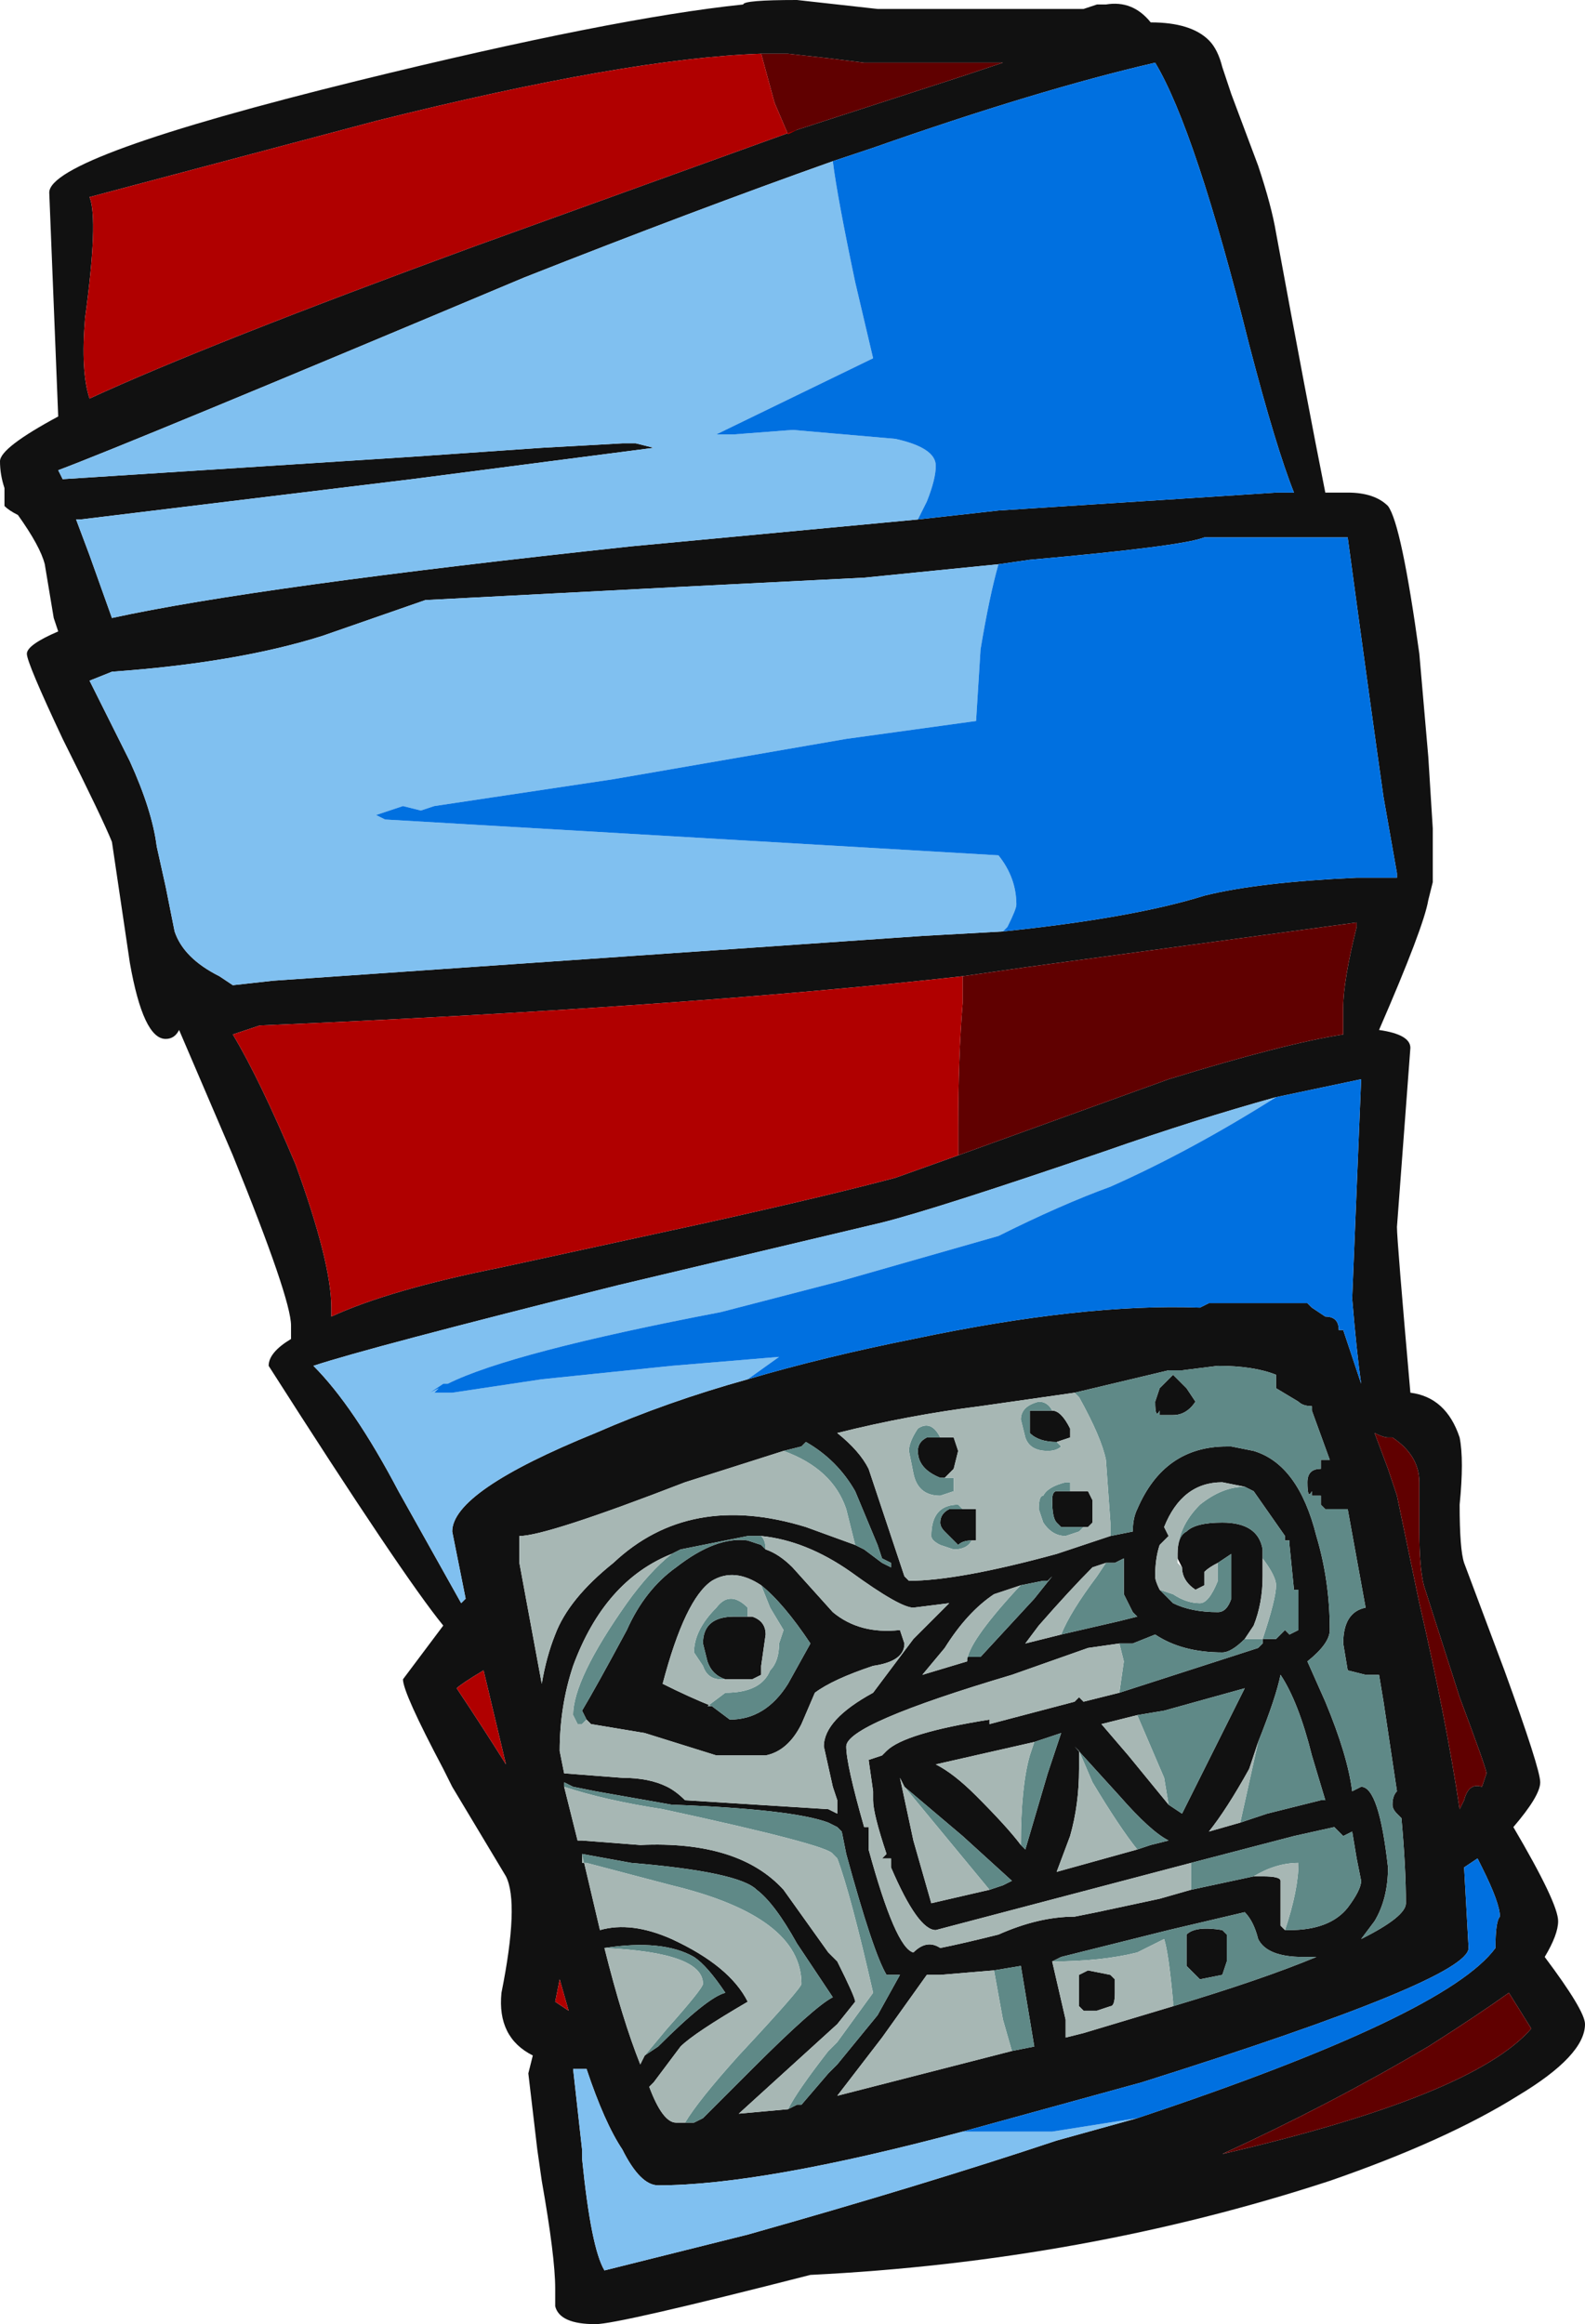 <?xml version="1.0" encoding="UTF-8" standalone="no"?>
<svg xmlns:ffdec="https://www.free-decompiler.com/flash" xmlns:xlink="http://www.w3.org/1999/xlink" ffdec:objectType="shape" height="25.95px" width="17.7px" xmlns="http://www.w3.org/2000/svg">
  <g transform="matrix(1.0, 0.0, 0.0, 1.0, 7.95, 12.2)">
    <path d="M6.1 -10.35 Q6.25 -9.9 6.3 -9.6 6.65 -7.7 6.85 -6.7 L7.1 -6.7 Q7.4 -6.7 7.55 -6.55 7.7 -6.35 7.9 -4.9 L8.0 -3.75 8.05 -2.95 8.05 -2.35 8.0 -2.15 Q7.95 -1.85 7.45 -0.7 7.8 -0.65 7.8 -0.5 L7.65 1.5 Q7.65 1.65 7.8 3.35 8.2 3.4 8.35 3.85 8.4 4.1 8.35 4.6 8.35 5.1 8.4 5.25 L8.85 6.45 Q9.25 7.55 9.25 7.7 9.25 7.85 8.95 8.2 9.45 9.05 9.45 9.25 9.45 9.4 9.3 9.65 9.75 10.25 9.75 10.4 9.75 10.75 9.0 11.2 8.2 11.7 6.9 12.15 4.15 13.05 1.1 13.2 -1.05 13.75 -1.3 13.75 -1.7 13.75 -1.75 13.55 L-1.75 13.35 Q-1.75 13.0 -1.9 12.15 L-1.95 11.8 -2.05 10.95 -2.0 10.75 Q-2.4 10.55 -2.35 10.05 -2.15 9.05 -2.3 8.75 L-2.9 7.75 -3.0 7.55 Q-3.45 6.7 -3.45 6.55 L-3.0 5.95 Q-3.45 5.4 -4.95 3.05 -4.95 2.9 -4.7 2.75 L-4.7 2.6 Q-4.7 2.3 -5.35 0.7 L-5.95 -0.7 Q-6.0 -0.6 -6.1 -0.6 -6.35 -0.6 -6.5 -1.45 L-6.7 -2.8 Q-6.8 -3.05 -7.25 -3.95 -7.65 -4.8 -7.65 -4.9 -7.65 -5.0 -7.3 -5.15 L-7.35 -5.3 -7.45 -5.9 Q-7.5 -6.1 -7.75 -6.45 -7.85 -6.5 -7.9 -6.55 L-7.9 -6.75 Q-7.95 -6.9 -7.95 -7.05 -7.95 -7.2 -7.3 -7.55 L-7.4 -10.05 Q-7.4 -10.45 -3.95 -11.3 -1.1 -12.0 0.35 -12.15 0.35 -12.2 0.95 -12.2 L1.85 -12.1 4.15 -12.1 4.3 -12.15 4.4 -12.15 Q4.7 -12.2 4.9 -11.95 5.35 -11.95 5.55 -11.75 5.65 -11.65 5.7 -11.45 L5.8 -11.15 6.1 -10.35 M0.95 -10.75 L2.8 -11.35 3.25 -11.5 1.7 -11.5 1.3 -11.55 0.85 -11.6 0.55 -11.6 Q-0.95 -11.55 -3.75 -10.85 L-6.95 -10.0 Q-6.85 -9.75 -7.0 -8.65 -7.05 -8.05 -6.95 -7.75 -5.65 -8.35 -2.65 -9.45 L0.95 -10.75 M2.3 -6.4 L3.2 -6.5 6.3 -6.7 6.5 -6.7 Q6.3 -7.2 6.0 -8.35 5.4 -10.75 4.95 -11.5 3.65 -11.2 1.8 -10.55 L1.35 -10.4 Q-0.2 -9.85 -2.1 -9.1 -6.5 -7.25 -7.3 -6.95 L-7.25 -6.85 -3.35 -7.1 -1.9 -7.2 -1.0 -7.25 -0.85 -7.25 -0.65 -7.2 -3.35 -6.85 -7.05 -6.4 -7.1 -6.4 -6.95 -6.0 -6.7 -5.3 Q-5.1 -5.65 -0.9 -6.1 L2.3 -6.4 M3.25 -1.8 Q4.7 -1.95 5.5 -2.2 6.1 -2.35 7.2 -2.4 L7.65 -2.4 7.65 -2.45 7.5 -3.3 Q7.35 -4.35 7.1 -6.2 L5.5 -6.2 Q5.25 -6.1 3.55 -5.95 L3.2 -5.9 1.7 -5.75 -0.3 -5.65 -3.2 -5.5 -4.35 -5.1 Q-5.3 -4.8 -6.7 -4.7 L-6.95 -4.6 -6.5 -3.7 Q-6.25 -3.15 -6.2 -2.75 L-6.1 -2.3 -6.0 -1.8 Q-5.9 -1.5 -5.5 -1.3 L-5.35 -1.2 -4.9 -1.25 2.35 -1.75 3.25 -1.8 M2.8 -1.3 Q-0.35 -0.95 -5.05 -0.75 L-5.35 -0.65 Q-5.05 -0.15 -4.65 0.8 -4.25 1.9 -4.25 2.4 L-4.25 2.5 Q-3.6 2.2 -2.35 1.95 L-0.05 1.45 Q1.3 1.15 2.05 0.95 L2.75 0.7 5.1 -0.15 Q6.4 -0.55 7.05 -0.65 7.05 -0.75 7.05 -0.95 7.05 -1.25 7.2 -1.85 L7.2 -1.9 3.5 -1.4 2.8 -1.3 M0.4 3.2 Q1.25 2.95 2.25 2.75 4.15 2.35 5.45 2.4 L5.55 2.35 6.65 2.35 6.7 2.4 6.85 2.5 Q7.0 2.5 7.0 2.65 L7.05 2.65 7.25 3.25 Q7.2 2.9 7.15 2.3 L7.25 -0.15 6.3 0.05 Q5.4 0.3 4.4 0.65 2.5 1.3 1.9 1.45 L-1.05 2.15 Q-3.85 2.85 -4.45 3.05 -4.0 3.5 -3.5 4.45 L-2.8 5.7 -2.75 5.65 -2.9 4.9 Q-2.9 4.45 -1.3 3.8 -0.5 3.45 0.4 3.2 M4.45 4.95 L4.7 4.9 Q4.7 4.75 4.75 4.65 5.05 3.95 5.75 3.95 L5.8 3.95 6.05 4.0 Q6.55 4.15 6.75 4.95 6.9 5.45 6.9 6.0 6.9 6.15 6.65 6.35 L6.85 6.8 Q7.1 7.4 7.15 7.8 L7.25 7.75 Q7.45 7.75 7.55 8.65 7.55 9.0 7.4 9.25 L7.25 9.45 Q7.75 9.2 7.75 9.05 7.75 8.65 7.7 8.1 L7.65 8.05 Q7.6 8.0 7.6 7.95 7.6 7.85 7.65 7.8 L7.5 6.8 7.45 6.5 7.3 6.5 7.1 6.45 7.05 6.15 Q7.05 5.8 7.3 5.75 L7.1 4.65 6.85 4.65 6.8 4.6 6.8 4.5 6.7 4.5 6.7 4.45 Q6.65 4.55 6.65 4.35 6.65 4.2 6.8 4.2 L6.8 4.1 6.9 4.1 6.7 3.55 6.7 3.5 Q6.6 3.5 6.55 3.45 L6.3 3.3 6.3 3.15 Q6.05 3.05 5.65 3.05 L5.25 3.1 5.1 3.1 4.05 3.35 3.0 3.5 Q2.2 3.6 1.4 3.8 1.65 4.0 1.75 4.2 L2.15 5.4 2.2 5.45 Q2.75 5.45 3.85 5.15 L4.45 4.95 M7.4 3.8 L7.55 4.2 7.65 4.5 7.9 5.7 Q8.2 7.0 8.35 8.0 L8.4 7.9 Q8.45 7.7 8.6 7.75 L8.65 7.6 Q8.65 7.55 8.35 6.75 L7.95 5.5 Q7.9 5.3 7.9 4.9 L7.9 4.35 Q7.9 4.05 7.6 3.85 L7.55 3.85 Q7.5 3.85 7.4 3.8 M4.55 6.7 L6.1 6.2 6.15 6.15 6.15 6.1 6.3 6.1 6.4 6.0 6.45 6.05 6.55 6.0 6.55 5.55 6.5 5.55 6.45 5.05 6.45 5.0 6.4 5.0 6.4 4.95 6.05 4.45 5.95 4.4 5.7 4.35 Q5.25 4.35 5.05 4.85 L5.1 4.95 5.0 5.05 Q4.95 5.2 4.95 5.4 4.95 5.45 5.0 5.55 L5.15 5.7 Q5.35 5.8 5.65 5.8 5.75 5.8 5.8 5.65 L5.8 5.15 5.65 5.25 Q5.55 5.3 5.5 5.35 L5.5 5.5 5.4 5.55 Q5.25 5.45 5.25 5.3 L5.2 5.2 5.2 5.15 Q5.2 4.95 5.3 4.9 5.4 4.8 5.7 4.8 6.1 4.8 6.15 5.1 L6.15 5.2 6.15 5.4 Q6.15 5.7 6.05 5.95 L5.95 6.1 Q5.8 6.25 5.7 6.25 5.25 6.25 4.95 6.05 L4.7 6.15 4.55 6.15 4.2 6.2 3.35 6.5 Q1.5 7.05 1.5 7.3 1.5 7.5 1.7 8.2 L1.75 8.2 1.75 8.45 Q2.05 9.55 2.25 9.6 2.4 9.45 2.55 9.55 2.8 9.5 3.2 9.4 3.65 9.2 4.05 9.2 L4.3 9.15 5.0 9.0 5.35 8.9 6.05 8.75 6.15 8.75 Q6.35 8.75 6.35 8.8 6.35 8.9 6.35 9.3 L6.4 9.35 6.45 9.35 Q6.9 9.35 7.1 9.1 7.25 8.9 7.25 8.8 L7.2 8.55 7.15 8.25 7.05 8.3 6.95 8.2 6.5 8.3 5.35 8.6 2.5 9.35 Q2.3 9.35 2.0 8.65 L2.0 8.55 1.9 8.55 1.95 8.5 Q1.8 8.05 1.8 7.9 L1.8 7.8 1.75 7.45 1.9 7.4 1.95 7.35 Q2.15 7.15 3.1 7.0 L3.1 7.05 4.05 6.8 4.1 6.75 4.15 6.8 4.55 6.7 M5.0 3.3 L5.15 3.15 5.3 3.3 5.4 3.45 Q5.3 3.6 5.15 3.6 L5.0 3.6 5.0 3.55 Q4.95 3.65 4.95 3.45 L5.0 3.3 M2.55 3.85 L2.7 3.85 2.75 4.0 2.7 4.2 2.6 4.3 2.55 4.3 Q2.3 4.2 2.3 4.0 2.3 3.9 2.4 3.85 L2.55 3.85 M1.6 5.05 L1.7 5.1 1.9 5.25 2.0 5.3 2.0 5.25 1.9 5.2 1.85 5.05 1.6 4.45 Q1.4 4.1 1.05 3.9 L1.0 3.95 0.8 4.0 -0.3 4.35 Q-1.85 4.95 -2.15 4.95 L-2.15 5.25 -1.9 6.6 Q-1.85 6.3 -1.75 6.05 -1.6 5.65 -1.1 5.25 -0.25 4.45 1.05 4.85 L1.6 5.05 M2.9 5.0 Q2.8 5.0 2.75 5.05 L2.6 4.9 Q2.55 4.85 2.55 4.8 2.55 4.7 2.65 4.65 L2.8 4.65 2.95 4.65 2.95 5.0 2.9 5.0 M0.55 4.95 L0.4 4.95 -0.35 5.1 -0.45 5.15 Q-1.2 5.45 -1.55 6.4 -1.7 6.85 -1.7 7.35 L-1.65 7.6 -1.0 7.65 Q-0.7 7.65 -0.5 7.75 -0.4 7.8 -0.3 7.9 L1.3 8.0 1.4 8.05 1.4 7.9 1.35 7.75 1.25 7.3 Q1.25 7.0 1.8 6.7 L2.25 6.1 2.65 5.7 2.25 5.75 Q2.1 5.75 1.55 5.35 1.05 5.0 0.55 4.95 M-1.4 7.0 L-1.45 6.9 Q-1.3 6.65 -0.95 6.0 -0.75 5.55 -0.4 5.3 0.05 4.95 0.4 5.0 L0.55 5.05 0.6 5.1 Q0.75 5.15 0.9 5.3 L1.35 5.8 Q1.65 6.05 2.1 6.0 L2.15 6.15 Q2.15 6.35 1.8 6.4 1.35 6.55 1.15 6.7 L1.0 7.05 Q0.85 7.35 0.6 7.4 L0.05 7.4 -0.75 7.15 -1.35 7.05 -1.4 7.0 M0.55 5.5 Q0.25 5.3 0.0 5.45 -0.3 5.65 -0.55 6.6 -0.25 6.75 0.0 6.85 L0.2 7.0 Q0.6 7.0 0.85 6.6 L1.1 6.15 Q0.8 5.7 0.55 5.5 M0.15 6.55 Q0.0 6.5 -0.05 6.35 L-0.1 6.15 Q-0.1 5.85 0.25 5.85 L0.4 5.85 0.45 5.85 Q0.6 5.9 0.6 6.05 L0.55 6.4 0.55 6.5 0.45 6.55 0.15 6.55 M3.45 5.5 L3.15 5.6 Q2.85 5.8 2.6 6.2 L2.35 6.5 2.85 6.35 2.85 6.3 3.0 6.3 3.6 5.65 3.8 5.4 3.75 5.45 3.7 5.45 3.45 5.5 M4.7 5.8 L4.6 5.6 4.6 5.2 4.5 5.25 4.4 5.25 4.25 5.3 Q4.0 5.55 3.65 5.95 L3.5 6.15 3.9 6.05 4.55 5.9 4.75 5.85 4.7 5.8 M3.8 3.55 Q3.9 3.55 4.0 3.75 L4.0 3.85 3.85 3.9 Q3.65 3.9 3.55 3.8 3.55 3.75 3.55 3.65 L3.55 3.55 3.8 3.55 M4.0 4.45 L4.2 4.45 4.25 4.55 4.25 4.8 4.2 4.85 4.15 4.85 3.9 4.85 3.85 4.8 Q3.8 4.75 3.8 4.55 3.8 4.45 3.85 4.45 L4.0 4.45 M4.75 6.95 L4.35 7.05 4.65 7.4 5.1 7.95 5.25 8.05 5.95 6.65 5.05 6.9 4.75 6.95 M4.75 8.45 L4.9 8.4 5.1 8.35 Q4.9 8.25 4.55 7.85 L4.05 7.3 4.1 7.35 4.1 7.55 Q4.1 7.95 4.0 8.3 L3.85 8.7 4.75 8.45 M3.45 8.4 L3.5 8.45 3.75 7.6 3.9 7.15 3.6 7.25 2.5 7.5 Q2.7 7.6 2.95 7.85 3.3 8.2 3.45 8.4 M3.4 8.8 L3.35 8.8 3.4 8.8 M3.1 8.9 L3.25 8.85 3.35 8.8 2.8 8.3 2.15 7.75 2.1 7.65 2.25 8.35 2.45 9.05 3.1 8.9 M5.15 10.2 Q6.15 9.9 6.75 9.65 L6.6 9.65 Q6.2 9.65 6.1 9.45 6.05 9.25 5.95 9.15 L5.1 9.35 3.9 9.65 3.8 9.7 3.95 10.35 3.95 10.55 4.15 10.5 5.15 10.2 M3.35 10.7 L3.6 10.65 3.45 9.75 3.15 9.8 2.55 9.85 2.4 9.85 1.9 10.55 1.4 11.2 3.35 10.7 M4.2 9.8 L4.45 9.85 4.5 9.9 4.5 10.05 Q4.5 10.2 4.45 10.2 L4.3 10.25 4.15 10.25 4.1 10.2 4.1 9.85 4.2 9.8 M5.3 9.4 Q5.4 9.3 5.7 9.35 L5.75 9.4 5.75 9.7 5.7 9.85 5.45 9.9 5.3 9.75 Q5.3 9.7 5.3 9.65 5.3 9.5 5.3 9.4 M0.85 11.35 L0.95 11.3 1.0 11.3 1.3 10.95 1.4 10.85 1.85 10.3 2.1 9.85 1.95 9.85 Q1.8 9.6 1.5 8.5 L1.45 8.25 1.4 8.2 1.3 8.15 Q0.9 8.0 -0.45 7.95 L-1.3 7.8 -1.55 7.75 -1.65 7.7 -1.65 7.75 -1.5 8.35 -1.45 8.35 -0.8 8.4 Q0.3 8.35 0.8 8.9 L1.3 9.6 1.4 9.7 Q1.6 10.1 1.6 10.15 L1.4 10.4 0.3 11.4 0.85 11.35 M-0.3 11.5 L-0.2 11.5 -0.1 11.45 0.45 10.9 Q1.15 10.2 1.35 10.1 L0.95 9.5 Q0.7 9.05 0.5 8.9 0.3 8.7 -0.9 8.6 L-1.45 8.5 -1.25 9.35 Q-0.9 9.25 -0.45 9.45 0.2 9.75 0.4 10.15 -0.2 10.5 -0.35 10.65 L-0.65 11.05 -0.7 11.1 Q-0.55 11.5 -0.4 11.5 L-0.3 11.5 M2.8 11.6 Q0.55 12.2 -0.6 12.2 -0.8 12.2 -1.0 11.8 -1.2 11.5 -1.4 10.9 L-1.55 10.9 -1.45 11.8 -1.45 11.9 Q-1.35 12.9 -1.2 13.15 L0.4 12.75 Q2.35 12.2 3.85 11.7 L4.75 11.45 Q8.2 10.3 8.75 9.55 8.75 9.25 8.8 9.2 8.8 9.05 8.6 8.65 L8.55 8.55 8.4 8.65 8.45 9.55 Q8.45 9.9 4.8 11.05 L2.8 11.6 M8.9 10.05 Q8.55 10.3 8.0 10.65 6.9 11.3 5.7 11.85 8.5 11.2 9.15 10.45 L8.9 10.05 M5.9 8.15 L6.2 8.05 6.8 7.9 6.85 7.9 6.7 7.4 Q6.55 6.8 6.35 6.5 6.3 6.75 6.1 7.25 L6.0 7.55 Q5.75 8.0 5.55 8.25 L5.9 8.15 M-2.85 6.65 Q-2.55 7.1 -2.3 7.5 L-2.55 6.45 Q-2.8 6.6 -2.85 6.65 M-1.6 10.25 L-1.7 9.9 -1.75 10.15 -1.6 10.25 M-0.75 10.75 L-0.6 10.65 Q-0.05 10.1 0.15 10.05 -0.05 9.75 -0.2 9.65 -0.55 9.45 -1.2 9.55 -1.0 10.35 -0.8 10.85 L-0.75 10.75" fill="#111111" fill-rule="evenodd" stroke="none"/>
    <path d="M0.55 -11.6 L0.85 -11.6 1.3 -11.55 1.7 -11.5 3.25 -11.5 2.8 -11.35 0.95 -10.75 0.85 -10.7 0.7 -11.05 0.55 -11.6 M2.75 0.7 L2.75 0.4 Q2.75 -0.4 2.8 -1.0 L2.8 -1.3 3.5 -1.4 7.2 -1.9 7.2 -1.85 Q7.05 -1.25 7.05 -0.95 7.05 -0.75 7.05 -0.65 6.4 -0.55 5.1 -0.15 L2.75 0.7 M7.4 3.8 Q7.5 3.85 7.55 3.85 L7.6 3.85 Q7.9 4.05 7.9 4.35 L7.9 4.9 Q7.9 5.3 7.95 5.5 L8.35 6.75 Q8.65 7.55 8.65 7.6 L8.6 7.75 Q8.45 7.7 8.4 7.9 L8.35 8.0 Q8.2 7.0 7.9 5.7 L7.65 4.5 7.55 4.2 7.4 3.8 M8.9 10.05 L9.15 10.45 Q8.5 11.2 5.7 11.85 6.9 11.3 8.0 10.65 8.55 10.3 8.9 10.05" fill="#600000" fill-rule="evenodd" stroke="none"/>
    <path d="M0.55 -11.6 L0.7 -11.05 0.85 -10.7 0.95 -10.75 -2.65 -9.45 Q-5.65 -8.35 -6.95 -7.75 -7.05 -8.05 -7.0 -8.65 -6.85 -9.75 -6.95 -10.0 L-3.75 -10.85 Q-0.95 -11.55 0.55 -11.6 M2.8 -1.3 L2.8 -1.0 Q2.75 -0.4 2.75 0.4 L2.75 0.7 2.05 0.95 Q1.3 1.15 -0.05 1.45 L-2.35 1.95 Q-3.6 2.2 -4.25 2.5 L-4.25 2.4 Q-4.25 1.9 -4.65 0.8 -5.05 -0.15 -5.35 -0.65 L-5.05 -0.75 Q-0.35 -0.95 2.8 -1.3 M-1.6 10.25 L-1.75 10.15 -1.7 9.9 -1.6 10.25 M-2.85 6.65 Q-2.8 6.6 -2.55 6.45 L-2.3 7.5 Q-2.55 7.1 -2.85 6.65" fill="#b00000" fill-rule="evenodd" stroke="none"/>
    <path d="M1.35 -10.4 Q1.4 -10.0 1.6 -9.05 L1.8 -8.2 0.05 -7.35 0.25 -7.35 0.9 -7.4 2.05 -7.3 Q2.5 -7.2 2.5 -7.0 2.5 -6.85 2.4 -6.6 L2.3 -6.4 -0.9 -6.1 Q-5.1 -5.65 -6.7 -5.3 L-6.95 -6.0 -7.1 -6.4 -7.05 -6.4 -3.35 -6.85 -0.65 -7.2 -0.85 -7.25 -1.0 -7.25 -1.9 -7.2 -3.35 -7.1 -7.25 -6.85 -7.3 -6.95 Q-6.5 -7.25 -2.1 -9.1 -0.2 -9.85 1.35 -10.4 M3.2 -5.9 Q3.1 -5.55 3.0 -4.95 L2.95 -4.15 1.5 -3.95 -1.1 -3.5 -3.1 -3.2 -3.25 -3.15 -3.45 -3.2 -3.75 -3.1 -3.65 -3.05 3.2 -2.65 Q3.4 -2.4 3.4 -2.1 3.4 -2.05 3.3 -1.85 L3.25 -1.8 2.35 -1.75 -4.9 -1.25 -5.35 -1.2 -5.5 -1.3 Q-5.9 -1.5 -6.0 -1.8 L-6.1 -2.3 -6.2 -2.75 Q-6.25 -3.15 -6.5 -3.7 L-6.95 -4.6 -6.7 -4.7 Q-5.3 -4.8 -4.35 -5.1 L-3.2 -5.5 -0.3 -5.65 1.7 -5.75 3.2 -5.9 M0.4 3.2 Q-0.5 3.45 -1.3 3.8 -2.9 4.45 -2.9 4.9 L-2.75 5.65 -2.8 5.7 -3.5 4.45 Q-4.0 3.5 -4.45 3.05 -3.85 2.85 -1.05 2.15 L1.9 1.45 Q2.5 1.3 4.4 0.65 5.4 0.3 6.3 0.05 5.35 0.65 4.45 1.05 3.9 1.25 3.2 1.6 L1.45 2.1 0.1 2.45 Q-2.25 2.9 -2.95 3.25 L-3.0 3.25 -3.15 3.35 -3.05 3.3 -3.1 3.35 -2.9 3.35 -1.9 3.2 -0.45 3.05 0.75 2.95 0.4 3.2 M2.8 11.6 L3.8 11.6 4.75 11.45 3.85 11.7 Q2.35 12.2 0.4 12.75 L-1.2 13.15 Q-1.35 12.9 -1.45 11.9 L-1.45 11.8 -1.55 10.9 -1.4 10.9 Q-1.2 11.5 -1.0 11.8 -0.8 12.2 -0.6 12.2 0.55 12.2 2.8 11.6" fill="#80c0f0" fill-rule="evenodd" stroke="none"/>
    <path d="M2.3 -6.4 L2.4 -6.6 Q2.5 -6.85 2.5 -7.0 2.5 -7.2 2.05 -7.3 L0.9 -7.4 0.25 -7.35 0.05 -7.35 1.8 -8.2 1.6 -9.05 Q1.4 -10.0 1.35 -10.4 L1.8 -10.55 Q3.65 -11.2 4.95 -11.5 5.4 -10.75 6.0 -8.35 6.3 -7.2 6.5 -6.7 L6.3 -6.7 3.2 -6.5 2.3 -6.4 M3.2 -5.9 L3.55 -5.95 Q5.25 -6.1 5.5 -6.2 L7.1 -6.2 Q7.35 -4.35 7.5 -3.3 L7.65 -2.45 7.65 -2.4 7.2 -2.4 Q6.1 -2.35 5.5 -2.2 4.7 -1.95 3.25 -1.8 L3.3 -1.85 Q3.4 -2.05 3.4 -2.1 3.4 -2.4 3.2 -2.65 L-3.65 -3.05 -3.75 -3.1 -3.45 -3.2 -3.25 -3.15 -3.1 -3.2 -1.1 -3.5 1.5 -3.95 2.95 -4.15 3.0 -4.95 Q3.1 -5.55 3.2 -5.9 M4.05 -3.4 L4.05 -3.4 M6.3 0.05 L7.25 -0.15 7.15 2.3 Q7.2 2.9 7.25 3.25 L7.05 2.65 7.0 2.65 Q7.0 2.5 6.85 2.5 L6.7 2.4 6.65 2.35 5.55 2.35 5.45 2.4 Q4.15 2.35 2.25 2.75 1.25 2.95 0.4 3.2 L0.75 2.95 -0.45 3.05 -1.9 3.2 -2.9 3.35 -3.1 3.35 -3.05 3.3 -3.15 3.35 -3.0 3.25 -2.95 3.25 Q-2.25 2.9 0.1 2.45 L1.45 2.1 3.2 1.6 Q3.9 1.25 4.45 1.05 5.35 0.65 6.3 0.05 M4.75 11.45 L3.8 11.6 2.8 11.6 4.8 11.05 Q8.45 9.9 8.45 9.55 L8.4 8.65 8.55 8.55 8.6 8.65 Q8.8 9.05 8.8 9.2 8.75 9.25 8.75 9.55 8.2 10.3 4.75 11.45" fill="#0070e0" fill-rule="evenodd" stroke="none"/>
    <path d="M4.05 3.35 L5.1 3.1 5.25 3.1 5.65 3.05 Q6.05 3.05 6.3 3.15 L6.3 3.3 6.55 3.45 Q6.6 3.5 6.7 3.5 L6.7 3.55 6.9 4.1 6.8 4.1 6.8 4.2 Q6.65 4.2 6.65 4.35 6.65 4.55 6.7 4.45 L6.7 4.5 6.8 4.5 6.8 4.6 6.85 4.65 7.1 4.65 7.3 5.75 Q7.05 5.8 7.05 6.15 L7.1 6.45 7.3 6.5 7.45 6.5 7.5 6.8 7.65 7.8 Q7.6 7.85 7.6 7.95 7.6 8.0 7.65 8.05 L7.7 8.1 Q7.75 8.65 7.75 9.05 7.75 9.2 7.25 9.45 L7.4 9.25 Q7.55 9.0 7.55 8.65 7.45 7.75 7.25 7.75 L7.15 7.8 Q7.1 7.4 6.85 6.8 L6.65 6.35 Q6.9 6.15 6.9 6.0 6.9 5.45 6.75 4.95 6.55 4.15 6.05 4.0 L5.8 3.95 5.75 3.95 Q5.05 3.95 4.75 4.65 4.7 4.75 4.7 4.9 L4.45 4.95 4.45 4.8 4.4 4.1 Q4.35 3.85 4.1 3.4 L4.05 3.35 M5.95 4.4 L6.05 4.45 6.4 4.95 6.4 5.0 6.45 5.0 6.45 5.05 6.5 5.55 6.55 5.55 6.55 6.0 6.45 6.05 6.4 6.0 6.3 6.1 6.15 6.1 6.15 6.15 6.1 6.2 4.55 6.7 4.6 6.35 4.55 6.15 4.7 6.15 4.95 6.05 Q5.25 6.25 5.7 6.25 5.8 6.25 5.95 6.1 L6.15 6.1 Q6.3 5.65 6.3 5.5 6.3 5.4 6.15 5.2 L6.15 5.1 Q6.1 4.8 5.7 4.8 5.4 4.8 5.3 4.9 5.2 4.95 5.2 5.15 5.2 4.85 5.45 4.6 5.7 4.4 5.95 4.4 M5.35 8.6 L6.5 8.3 6.95 8.2 7.05 8.3 7.15 8.25 7.2 8.55 7.25 8.8 Q7.25 8.9 7.1 9.1 6.9 9.35 6.45 9.35 L6.4 9.35 Q6.55 8.9 6.55 8.6 6.3 8.6 6.05 8.75 L5.35 8.9 5.35 8.6 M5.65 5.25 L5.8 5.15 5.8 5.65 Q5.75 5.8 5.65 5.8 5.35 5.8 5.15 5.7 L5.0 5.55 5.15 5.6 Q5.3 5.7 5.45 5.7 5.55 5.7 5.65 5.45 L5.65 5.25 M5.0 3.3 L4.95 3.45 Q4.95 3.65 5.0 3.55 L5.0 3.6 5.15 3.6 Q5.3 3.6 5.4 3.45 L5.3 3.3 5.15 3.15 5.0 3.3 M2.6 4.3 L2.7 4.3 2.7 4.45 2.55 4.5 Q2.3 4.5 2.25 4.25 L2.2 4.0 Q2.2 3.9 2.3 3.75 2.45 3.65 2.55 3.85 L2.4 3.85 Q2.3 3.9 2.3 4.0 2.3 4.2 2.55 4.3 L2.6 4.3 M1.9 5.25 L1.7 5.1 1.6 5.05 1.5 4.65 Q1.35 4.2 0.8 4.0 L1.0 3.95 1.05 3.9 Q1.4 4.1 1.6 4.45 L1.85 5.05 1.9 5.2 2.0 5.25 2.0 5.3 1.9 5.25 M2.8 4.65 L2.65 4.65 Q2.55 4.7 2.55 4.8 2.55 4.85 2.6 4.9 L2.75 5.05 Q2.8 5.0 2.9 5.0 2.85 5.1 2.7 5.1 L2.55 5.05 Q2.45 5.0 2.45 4.95 2.45 4.6 2.75 4.6 L2.8 4.65 M-0.45 5.15 L-0.35 5.1 0.4 4.95 0.55 4.95 Q0.6 5.0 0.6 5.1 L0.55 5.05 0.4 5.0 Q0.05 4.95 -0.4 5.3 -0.75 5.55 -0.95 6.0 -1.3 6.65 -1.45 6.9 L-1.4 7.0 -1.45 7.05 -1.5 7.05 -1.55 6.95 Q-1.55 6.55 -0.95 5.7 -0.7 5.35 -0.45 5.15 M0.0 6.85 L-0.05 6.85 0.15 6.7 Q0.55 6.7 0.65 6.45 0.75 6.35 0.75 6.15 L0.8 6.0 0.65 5.75 0.55 5.5 Q0.8 5.7 1.1 6.15 L0.85 6.6 Q0.6 7.0 0.2 7.0 L0.0 6.85 M0.4 5.85 L0.25 5.85 Q-0.1 5.85 -0.1 6.15 L-0.05 6.35 Q0.0 6.5 0.15 6.55 L0.1 6.55 Q-0.05 6.55 -0.1 6.4 L-0.2 6.25 Q-0.2 6.0 0.05 5.75 0.2 5.55 0.4 5.75 L0.4 5.85 M2.85 6.35 Q2.85 6.15 3.4 5.55 L3.45 5.5 3.7 5.45 3.75 5.45 3.8 5.4 3.6 5.65 3.0 6.3 2.85 6.3 2.85 6.35 M4.4 5.25 L4.5 5.25 4.6 5.2 4.6 5.6 4.7 5.8 4.75 5.85 4.55 5.9 3.9 6.05 Q4.0 5.8 4.3 5.4 L4.4 5.25 M3.85 3.9 L3.9 3.95 Q3.85 4.0 3.75 4.0 3.55 4.0 3.5 3.85 L3.45 3.65 Q3.45 3.5 3.65 3.45 3.75 3.45 3.8 3.55 L3.55 3.55 3.55 3.65 Q3.55 3.75 3.55 3.8 3.65 3.9 3.85 3.9 M4.15 4.85 L4.1 4.9 3.95 4.95 Q3.8 4.95 3.7 4.8 L3.65 4.65 Q3.65 4.5 3.7 4.5 3.75 4.4 3.95 4.35 L4.0 4.35 4.0 4.45 3.85 4.45 Q3.8 4.45 3.8 4.55 3.8 4.75 3.85 4.8 L3.9 4.85 4.15 4.85 M5.1 7.95 L5.05 7.65 4.75 6.95 5.05 6.9 5.95 6.65 5.25 8.05 5.1 7.95 M4.1 7.35 L4.05 7.3 4.55 7.85 Q4.9 8.25 5.1 8.35 L4.9 8.4 4.75 8.45 Q4.55 8.2 4.25 7.7 L4.1 7.35 M3.6 7.25 L3.9 7.15 3.75 7.6 3.5 8.45 3.45 8.4 Q3.45 7.75 3.55 7.4 L3.6 7.25 M3.35 8.8 L3.4 8.8 3.35 8.8 3.25 8.85 3.1 8.9 2.15 7.75 2.8 8.3 3.35 8.8 M3.8 9.7 L3.9 9.65 5.1 9.35 5.95 9.15 Q6.05 9.25 6.1 9.45 6.2 9.65 6.6 9.65 L6.75 9.65 Q6.15 9.9 5.15 10.2 L5.15 10.15 Q5.1 9.6 5.05 9.45 L4.75 9.6 Q4.35 9.7 3.8 9.7 M3.15 9.8 L3.45 9.75 3.6 10.65 3.35 10.7 3.25 10.35 3.15 9.8 M-1.65 7.75 L-1.65 7.7 -1.55 7.75 -1.3 7.8 -0.45 7.95 Q0.9 8.0 1.3 8.15 L1.4 8.2 1.45 8.25 1.5 8.5 Q1.8 9.6 1.95 9.85 L2.1 9.85 1.85 10.3 1.4 10.85 1.3 10.95 1.0 11.3 0.95 11.3 0.85 11.35 Q0.95 11.15 1.3 10.7 L1.4 10.6 1.8 10.05 Q1.55 8.95 1.4 8.55 L1.35 8.5 Q1.3 8.4 -0.55 8.0 -1.2 7.9 -1.65 7.75 M5.3 9.4 Q5.3 9.5 5.3 9.65 5.3 9.7 5.3 9.75 L5.45 9.9 5.7 9.85 5.75 9.7 5.75 9.4 5.7 9.35 Q5.4 9.3 5.3 9.4 M-1.45 8.5 L-0.9 8.6 Q0.3 8.7 0.5 8.9 0.7 9.05 0.95 9.5 L1.35 10.1 Q1.15 10.2 0.45 10.9 L-0.1 11.45 -0.2 11.5 -0.3 11.5 Q-0.15 11.25 0.3 10.75 1.0 10.0 1.0 9.95 1.0 9.2 -0.45 8.85 L-1.4 8.6 -1.45 8.6 -1.45 8.5 M6.1 7.25 Q6.3 6.75 6.35 6.5 6.55 6.8 6.7 7.4 L6.85 7.9 6.8 7.9 6.2 8.05 5.9 8.15 6.1 7.25 M-0.75 10.75 L-0.5 10.45 Q-0.1 10.0 -0.1 9.95 -0.1 9.6 -1.2 9.55 -0.55 9.45 -0.2 9.65 -0.05 9.75 0.15 10.05 -0.05 10.1 -0.6 10.65 L-0.75 10.75" fill="#5f8987" fill-rule="evenodd" stroke="none"/>
    <path d="M4.05 3.35 L4.1 3.4 Q4.35 3.85 4.4 4.1 L4.45 4.8 4.45 4.95 3.85 5.15 Q2.75 5.45 2.2 5.45 L2.15 5.4 1.75 4.2 Q1.65 4.0 1.4 3.8 2.2 3.6 3.0 3.5 L4.05 3.35 M4.55 6.7 L4.15 6.8 4.1 6.75 4.05 6.8 3.1 7.05 3.1 7.0 Q2.15 7.15 1.95 7.35 L1.9 7.4 1.75 7.45 1.8 7.8 1.8 7.9 Q1.8 8.05 1.95 8.5 L1.9 8.55 2.0 8.55 2.0 8.65 Q2.3 9.35 2.5 9.35 L5.35 8.6 5.35 8.9 5.0 9.0 4.3 9.15 4.05 9.2 Q3.65 9.2 3.2 9.4 2.8 9.5 2.55 9.55 2.4 9.45 2.25 9.6 2.05 9.55 1.75 8.45 L1.75 8.2 1.7 8.2 Q1.5 7.5 1.5 7.3 1.5 7.05 3.35 6.5 L4.2 6.2 4.55 6.15 4.6 6.35 4.55 6.7 M6.4 9.35 L6.35 9.3 Q6.35 8.9 6.35 8.8 6.35 8.75 6.15 8.75 L6.05 8.75 Q6.3 8.6 6.55 8.6 6.55 8.9 6.4 9.35 M5.95 6.1 L6.05 5.95 Q6.15 5.7 6.15 5.4 L6.15 5.2 Q6.3 5.4 6.3 5.5 6.3 5.65 6.15 6.1 L5.95 6.1 M5.2 5.15 L5.2 5.2 5.2 5.25 5.25 5.3 Q5.25 5.45 5.4 5.55 L5.5 5.5 5.5 5.35 Q5.55 5.3 5.65 5.25 L5.65 5.45 Q5.55 5.7 5.45 5.7 5.3 5.7 5.15 5.6 L5.0 5.55 Q4.95 5.45 4.95 5.4 4.95 5.2 5.0 5.05 L5.1 4.95 5.05 4.85 Q5.25 4.35 5.7 4.35 L5.95 4.4 Q5.7 4.4 5.45 4.6 5.2 4.85 5.2 5.15 M2.6 4.3 L2.7 4.2 2.75 4.0 2.7 3.85 2.55 3.85 Q2.45 3.65 2.3 3.75 2.2 3.9 2.2 4.0 L2.25 4.25 Q2.3 4.5 2.55 4.5 L2.7 4.45 2.7 4.3 2.6 4.3 M0.8 4.0 Q1.35 4.2 1.5 4.65 L1.6 5.05 1.05 4.85 Q-0.25 4.45 -1.1 5.25 -1.6 5.65 -1.75 6.05 -1.85 6.3 -1.9 6.6 L-2.15 5.25 -2.15 4.95 Q-1.85 4.95 -0.3 4.35 L0.8 4.0 M2.8 4.65 L2.75 4.6 Q2.45 4.6 2.45 4.95 2.45 5.0 2.55 5.05 L2.7 5.1 Q2.85 5.1 2.9 5.0 L2.95 5.0 2.95 4.65 2.8 4.65 M-0.45 5.15 Q-0.7 5.35 -0.95 5.7 -1.55 6.55 -1.55 6.95 L-1.5 7.05 -1.45 7.05 -1.4 7.0 -1.35 7.05 -0.75 7.15 0.05 7.4 0.6 7.4 Q0.85 7.35 1.0 7.05 L1.15 6.7 Q1.35 6.55 1.8 6.4 2.15 6.35 2.15 6.15 L2.1 6.0 Q1.65 6.05 1.35 5.8 L0.9 5.3 Q0.75 5.15 0.6 5.1 0.6 5.0 0.55 4.95 1.05 5.0 1.55 5.35 2.1 5.75 2.25 5.75 L2.65 5.7 2.25 6.1 1.8 6.7 Q1.25 7.0 1.25 7.3 L1.35 7.75 1.4 7.9 1.4 8.05 1.3 8.0 -0.3 7.9 Q-0.4 7.8 -0.5 7.75 -0.7 7.65 -1.0 7.65 L-1.65 7.6 -1.7 7.35 Q-1.7 6.85 -1.55 6.4 -1.2 5.45 -0.45 5.15 M0.55 5.5 L0.65 5.75 0.8 6.0 0.75 6.15 Q0.75 6.35 0.65 6.45 0.55 6.7 0.15 6.7 L-0.05 6.85 0.0 6.85 Q-0.25 6.75 -0.55 6.6 -0.3 5.65 0.0 5.45 0.25 5.3 0.55 5.5 M0.4 5.85 L0.4 5.75 Q0.2 5.55 0.05 5.75 -0.2 6.0 -0.2 6.25 L-0.1 6.4 Q-0.05 6.55 0.1 6.55 L0.15 6.55 0.45 6.55 0.55 6.5 0.55 6.4 0.6 6.05 Q0.6 5.9 0.45 5.85 L0.4 5.85 M2.85 6.35 L2.35 6.5 2.6 6.2 Q2.85 5.8 3.15 5.6 L3.45 5.5 3.4 5.55 Q2.85 6.15 2.85 6.35 M4.4 5.25 L4.3 5.4 Q4.0 5.8 3.9 6.05 L3.5 6.15 3.65 5.95 Q4.0 5.55 4.25 5.3 L4.4 5.25 M3.85 3.9 L4.0 3.85 4.0 3.75 Q3.9 3.55 3.8 3.55 3.75 3.45 3.65 3.45 3.45 3.5 3.45 3.65 L3.5 3.85 Q3.55 4.0 3.75 4.0 3.85 4.0 3.9 3.95 L3.85 3.9 M4.0 4.45 L4.0 4.35 3.95 4.35 Q3.75 4.4 3.7 4.5 3.65 4.5 3.65 4.65 L3.7 4.8 Q3.8 4.95 3.95 4.95 L4.1 4.9 4.15 4.85 4.2 4.85 4.25 4.8 4.25 4.55 4.2 4.45 4.0 4.45 M5.1 7.95 L4.65 7.4 4.35 7.05 4.75 6.95 5.05 7.65 5.1 7.95 M4.1 7.35 L4.25 7.7 Q4.55 8.2 4.75 8.45 L3.85 8.7 4.0 8.3 Q4.1 7.95 4.1 7.55 L4.1 7.35 M3.6 7.25 L3.55 7.4 Q3.45 7.75 3.45 8.4 3.3 8.2 2.95 7.85 2.7 7.6 2.5 7.5 L3.6 7.25 M3.1 8.9 L2.45 9.05 2.25 8.35 2.1 7.65 2.15 7.75 3.1 8.9 M3.8 9.7 Q4.35 9.7 4.75 9.6 L5.05 9.45 Q5.1 9.6 5.15 10.15 L5.15 10.2 4.15 10.5 3.95 10.55 3.95 10.35 3.8 9.7 M3.15 9.8 L3.25 10.35 3.35 10.7 1.4 11.2 1.9 10.55 2.4 9.85 2.55 9.85 3.15 9.8 M4.2 9.8 L4.1 9.85 4.1 10.2 4.15 10.25 4.3 10.25 4.45 10.2 Q4.5 10.2 4.5 10.05 L4.5 9.9 4.45 9.85 4.2 9.8 M-1.65 7.75 Q-1.2 7.9 -0.55 8.0 1.3 8.4 1.35 8.5 L1.4 8.55 Q1.55 8.95 1.8 10.05 L1.4 10.6 1.3 10.7 Q0.95 11.15 0.85 11.35 L0.3 11.4 1.4 10.4 1.6 10.15 Q1.6 10.1 1.4 9.7 L1.3 9.6 0.8 8.9 Q0.3 8.35 -0.8 8.4 L-1.45 8.35 -1.5 8.35 -1.65 7.75 M-1.45 8.5 L-1.45 8.6 -1.4 8.6 -0.45 8.85 Q1.0 9.2 1.0 9.95 1.0 10.0 0.3 10.75 -0.15 11.25 -0.3 11.5 L-0.4 11.5 Q-0.55 11.5 -0.7 11.1 L-0.65 11.05 -0.35 10.65 Q-0.2 10.5 0.4 10.15 0.2 9.75 -0.45 9.45 -0.9 9.25 -1.25 9.35 L-1.45 8.5 M6.1 7.25 L5.9 8.15 5.55 8.25 Q5.75 8.0 6.0 7.55 L6.1 7.25 M-1.2 9.55 Q-0.1 9.6 -0.1 9.95 -0.1 10.0 -0.5 10.45 L-0.75 10.75 -0.8 10.85 Q-1.0 10.35 -1.2 9.55" fill="#a7b7b4" fill-rule="evenodd" stroke="none"/>
  </g>
</svg>
